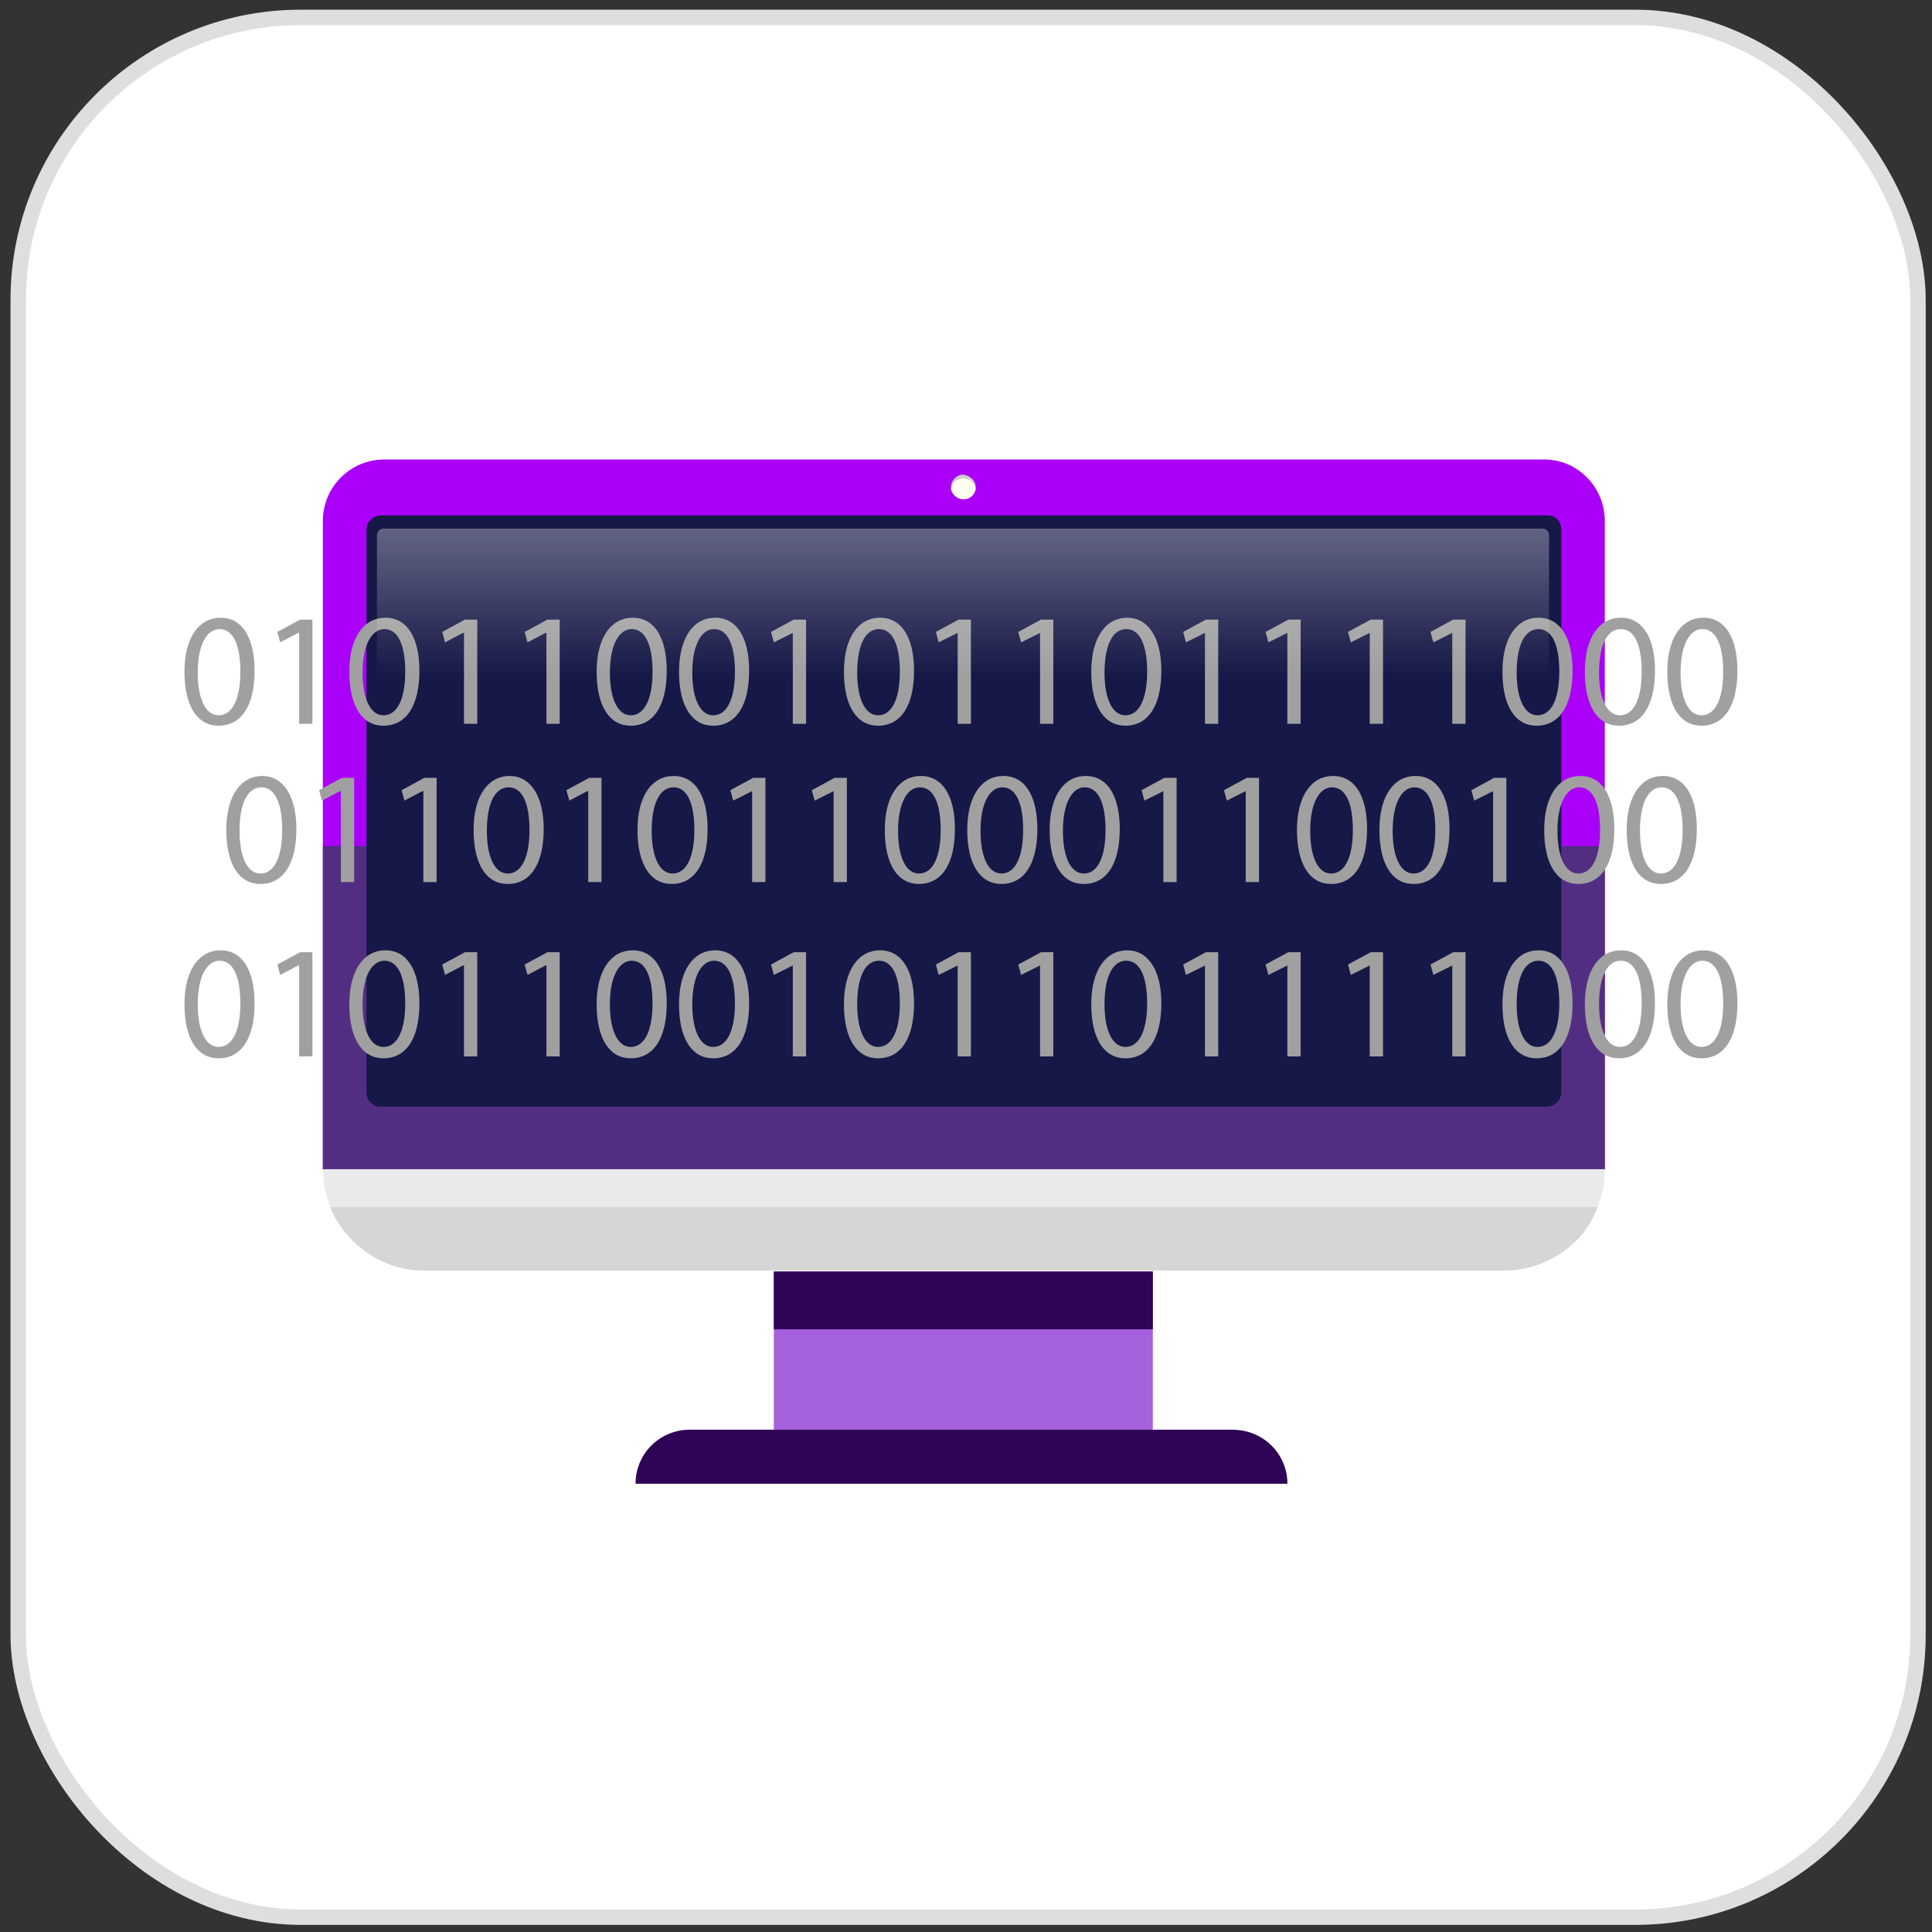 <svg width="128" height="128" viewBox="0 0 128 128" fill="none" xmlns="http://www.w3.org/2000/svg">
<rect x="0" y="0" width="128" height="128" fill="#333333" stroke="none"/>
<rect x="1.208" y="1.154" width="125.863" height="125.863" rx="18.714" fill="white"/>
<path d="M106.322 34.522V77.523H21.389V34.522C21.389 32.262 23.209 30.442 25.469 30.442H102.179C104.502 30.379 106.322 32.262 106.322 34.522Z" fill="#AA00FA"/>
<path d="M106.322 56.054H21.389V77.46H106.322V56.054Z" fill="#522E83"/>
<path d="M103.438 35.088V72.376C103.438 72.878 102.998 73.318 102.496 73.318H25.158C24.97 73.318 24.782 73.255 24.656 73.129C24.405 72.941 24.279 72.69 24.279 72.376V35.088C24.279 34.586 24.719 34.147 25.221 34.147H102.559C102.873 34.147 103.187 34.335 103.312 34.586C103.375 34.712 103.438 34.9 103.438 35.088Z" fill="#161847"/>
<path d="M106.322 77.524C106.322 78.403 106.134 79.281 105.82 80.035C105.757 80.223 105.632 80.411 105.569 80.6C105.506 80.662 105.506 80.788 105.444 80.851C105.13 81.353 104.816 81.855 104.376 82.232C103.184 83.424 101.489 84.178 99.606 84.178H28.105C25.595 84.178 23.46 82.797 22.267 80.788C22.205 80.725 22.205 80.6 22.142 80.537C22.016 80.349 21.954 80.16 21.891 79.972C21.577 79.219 21.389 78.34 21.389 77.461H106.322V77.524Z" fill="#EAEAEA"/>
<path d="M76.377 84.24H51.268V94.724H76.377V84.24Z" fill="#A560DC"/>
<path d="M76.377 84.24H51.268V88.07H76.377V84.24Z" fill="#2D0456"/>
<path d="M85.295 98.301H42.106C42.106 96.292 43.739 94.723 45.685 94.723H81.654C83.726 94.723 85.295 96.355 85.295 98.301Z" fill="#2D0456"/>
<path d="M64.641 32.263C64.641 32.326 64.641 32.326 64.641 32.389C64.578 32.765 64.264 33.079 63.825 33.079C63.448 33.079 63.072 32.765 63.009 32.389C63.009 32.326 63.009 32.326 63.009 32.263C63.009 31.824 63.385 31.447 63.825 31.447C64.264 31.51 64.641 31.824 64.641 32.263Z" fill="#CECECE"/>
<path d="M64.641 32.389C64.578 32.765 64.264 33.079 63.825 33.079C63.448 33.079 63.072 32.765 63.009 32.389C63.072 32.012 63.385 31.698 63.825 31.698C64.264 31.698 64.578 32.012 64.641 32.389Z" fill="#FFFFF2"/>
<path d="M16.866 44.44C16.866 46.762 15.988 48.08 14.481 48.08C13.1 48.08 12.222 46.825 12.222 44.503C12.222 42.18 13.226 40.925 14.607 40.925C16.051 40.925 16.866 42.243 16.866 44.44ZM13.1 44.565C13.1 46.386 13.665 47.39 14.481 47.39C15.423 47.39 15.925 46.26 15.925 44.503C15.925 42.808 15.486 41.678 14.544 41.678C13.728 41.678 13.1 42.682 13.1 44.565Z" fill="#A0A0A0"/>
<path d="M19.756 41.929L18.563 42.557L18.375 41.867L19.881 41.051H20.697V47.955H19.819V41.929H19.756Z" fill="#A0A0A0"/>
<path d="M27.788 44.44C27.788 46.762 26.91 48.08 25.403 48.08C24.022 48.08 23.144 46.825 23.144 44.503C23.144 42.18 24.148 40.925 25.529 40.925C26.972 40.925 27.788 42.243 27.788 44.44ZM24.022 44.565C24.022 46.386 24.587 47.39 25.403 47.39C26.345 47.39 26.847 46.26 26.847 44.503C26.847 42.808 26.407 41.678 25.466 41.678C24.65 41.678 24.022 42.682 24.022 44.565Z" fill="#A0A0A0"/>
<path d="M30.679 41.929L29.486 42.557L29.298 41.867L30.804 41.051H31.62V47.955H30.741V41.929H30.679Z" fill="#A0A0A0"/>
<path d="M36.141 41.929L34.948 42.557L34.76 41.867L36.266 41.051H37.082V47.955H36.203V41.929H36.141Z" fill="#A0A0A0"/>
<path d="M44.173 44.44C44.173 46.762 43.294 48.08 41.788 48.08C40.407 48.08 39.528 46.825 39.528 44.503C39.528 42.18 40.533 40.925 41.913 40.925C43.357 40.925 44.173 42.243 44.173 44.44ZM40.407 44.565C40.407 46.386 40.972 47.39 41.788 47.39C42.73 47.39 43.232 46.26 43.232 44.503C43.232 42.808 42.792 41.678 41.851 41.678C41.035 41.678 40.407 42.682 40.407 44.565Z" fill="#A0A0A0"/>
<path d="M49.632 44.44C49.632 46.762 48.753 48.08 47.247 48.08C45.866 48.08 44.987 46.825 44.987 44.503C44.987 42.18 45.992 40.925 47.373 40.925C48.816 40.925 49.632 42.243 49.632 44.44ZM45.866 44.565C45.866 46.386 46.431 47.39 47.247 47.39C48.188 47.39 48.691 46.26 48.691 44.503C48.691 42.808 48.251 41.678 47.31 41.678C46.494 41.678 45.866 42.682 45.866 44.565Z" fill="#A0A0A0"/>
<path d="M52.525 41.929L51.269 42.557L51.081 41.867L52.587 41.051H53.404V47.955H52.525V41.929Z" fill="#A0A0A0"/>
<path d="M60.558 44.44C60.558 46.762 59.679 48.08 58.173 48.08C56.792 48.08 55.913 46.825 55.913 44.503C55.913 42.18 56.917 40.925 58.298 40.925C59.742 40.925 60.558 42.243 60.558 44.44ZM56.792 44.565C56.792 46.386 57.357 47.39 58.173 47.39C59.114 47.39 59.616 46.26 59.616 44.503C59.616 42.808 59.177 41.678 58.236 41.678C57.357 41.678 56.792 42.682 56.792 44.565Z" fill="#A0A0A0"/>
<path d="M63.447 41.929L62.191 42.557L62.003 41.867L63.509 41.051H64.325V47.955H63.447V41.929Z" fill="#A0A0A0"/>
<path d="M68.906 41.929L67.65 42.557L67.462 41.867L68.968 41.051H69.784V47.955H68.906V41.929Z" fill="#A0A0A0"/>
<path d="M76.943 44.44C76.943 46.762 76.064 48.08 74.558 48.08C73.177 48.08 72.298 46.825 72.298 44.503C72.298 42.18 73.302 40.925 74.683 40.925C76.064 40.925 76.943 42.243 76.943 44.44ZM73.177 44.565C73.177 46.386 73.742 47.39 74.558 47.39C75.499 47.39 76.001 46.26 76.001 44.503C76.001 42.808 75.562 41.678 74.62 41.678C73.742 41.678 73.177 42.682 73.177 44.565Z" fill="#A0A0A0"/>
<path d="M79.831 41.929L78.576 42.557L78.388 41.867L79.894 41.051H80.71V47.955H79.831V41.929Z" fill="#A0A0A0"/>
<path d="M85.291 41.929L84.036 42.557L83.848 41.867L85.354 41.051H86.17V47.955H85.291V41.929Z" fill="#A0A0A0"/>
<path d="M90.75 41.929L89.495 42.557L89.307 41.867L90.813 41.051H91.629V47.955H90.75V41.929Z" fill="#A0A0A0"/>
<path d="M96.217 41.929L94.962 42.557L94.773 41.867L96.28 41.051H97.096V47.955H96.217V41.929Z" fill="#A0A0A0"/>
<path d="M104.186 44.44C104.186 46.762 103.307 48.08 101.801 48.08C100.42 48.08 99.541 46.825 99.541 44.503C99.541 42.18 100.545 40.925 101.926 40.925C103.37 40.925 104.186 42.243 104.186 44.44ZM100.483 44.565C100.483 46.386 101.047 47.39 101.863 47.39C102.805 47.39 103.307 46.26 103.307 44.503C103.307 42.808 102.868 41.678 101.926 41.678C101.047 41.678 100.483 42.682 100.483 44.565Z" fill="#A0A0A0"/>
<path d="M109.645 44.44C109.645 46.762 108.766 48.08 107.26 48.08C105.879 48.08 105 46.825 105 44.503C105 42.18 106.004 40.925 107.385 40.925C108.829 40.925 109.645 42.243 109.645 44.44ZM105.942 44.565C105.942 46.386 106.506 47.39 107.322 47.39C108.264 47.39 108.766 46.26 108.766 44.503C108.766 42.808 108.327 41.678 107.385 41.678C106.506 41.678 105.942 42.682 105.942 44.565Z" fill="#A0A0A0"/>
<path d="M115.108 44.44C115.108 46.762 114.229 48.08 112.723 48.08C111.342 48.08 110.463 46.825 110.463 44.503C110.463 42.18 111.467 40.925 112.848 40.925C114.292 40.925 115.108 42.243 115.108 44.44ZM111.342 44.565C111.342 46.386 111.907 47.39 112.723 47.39C113.664 47.39 114.166 46.26 114.166 44.503C114.166 42.808 113.727 41.678 112.785 41.678C111.969 41.678 111.342 42.682 111.342 44.565Z" fill="#A0A0A0"/>
<path d="M19.637 54.924C19.637 57.247 18.758 58.565 17.252 58.565C15.871 58.565 14.992 57.309 14.992 54.987C14.992 52.664 15.996 51.409 17.377 51.409C18.758 51.409 19.637 52.727 19.637 54.924ZM15.871 55.05C15.871 56.87 16.436 57.874 17.252 57.874C18.193 57.874 18.695 56.745 18.695 54.987C18.695 53.292 18.256 52.162 17.315 52.162C16.436 52.162 15.871 53.167 15.871 55.05Z" fill="#A0A0A0"/>
<path d="M22.523 52.414L21.331 53.042L21.143 52.351L22.649 51.535H23.465V58.44H22.586V52.414H22.523Z" fill="#A0A0A0"/>
<path d="M27.986 52.414L26.794 53.042L26.605 52.351L28.112 51.535H28.928V58.44H28.049V52.414H27.986Z" fill="#A0A0A0"/>
<path d="M36.022 54.924C36.022 57.247 35.143 58.565 33.637 58.565C32.256 58.565 31.377 57.309 31.377 54.987C31.377 52.664 32.381 51.409 33.762 51.409C35.143 51.409 36.022 52.727 36.022 54.924ZM32.256 55.05C32.256 56.87 32.821 57.874 33.637 57.874C34.578 57.874 35.08 56.745 35.08 54.987C35.08 53.292 34.641 52.162 33.699 52.162C32.821 52.162 32.256 53.167 32.256 55.05Z" fill="#A0A0A0"/>
<path d="M38.908 52.414L37.716 53.042L37.527 52.351L39.034 51.535H39.85V58.44H38.971V52.414H38.908Z" fill="#A0A0A0"/>
<path d="M46.88 54.924C46.88 57.247 46.002 58.565 44.495 58.565C43.114 58.565 42.235 57.309 42.235 54.987C42.235 52.664 43.24 51.409 44.621 51.409C46.064 51.409 46.88 52.727 46.88 54.924ZM43.177 55.05C43.177 56.87 43.742 57.874 44.558 57.874C45.499 57.874 46.002 56.745 46.002 54.987C46.002 53.292 45.562 52.162 44.621 52.162C43.742 52.162 43.177 53.167 43.177 55.05Z" fill="#A0A0A0"/>
<path d="M49.832 52.414L48.577 53.042L48.389 52.351L49.895 51.535H50.711V58.44H49.832V52.414Z" fill="#A0A0A0"/>
<path d="M55.228 52.414L53.972 53.042L53.784 52.351L55.291 51.535H56.107V58.44H55.228V52.414Z" fill="#A0A0A0"/>
<path d="M63.265 54.924C63.265 57.247 62.386 58.565 60.88 58.565C59.499 58.565 58.62 57.309 58.62 54.987C58.62 52.664 59.624 51.409 61.005 51.409C62.449 51.409 63.265 52.727 63.265 54.924ZM59.499 55.05C59.499 56.87 60.064 57.874 60.88 57.874C61.821 57.874 62.323 56.745 62.323 54.987C62.323 53.292 61.884 52.162 60.943 52.162C60.127 52.162 59.499 53.167 59.499 55.05Z" fill="#A0A0A0"/>
<path d="M68.728 54.924C68.728 57.247 67.849 58.565 66.343 58.565C64.962 58.565 64.083 57.309 64.083 54.987C64.083 52.664 65.087 51.409 66.468 51.409C67.912 51.409 68.728 52.727 68.728 54.924ZM64.962 55.05C64.962 56.87 65.527 57.874 66.343 57.874C67.284 57.874 67.786 56.745 67.786 54.987C67.786 53.292 67.347 52.162 66.405 52.162C65.589 52.162 64.962 53.167 64.962 55.05Z" fill="#A0A0A0"/>
<path d="M74.187 54.924C74.187 57.247 73.308 58.565 71.802 58.565C70.421 58.565 69.542 57.309 69.542 54.987C69.542 52.664 70.546 51.409 71.927 51.409C73.371 51.409 74.187 52.727 74.187 54.924ZM70.421 55.05C70.421 56.87 70.986 57.874 71.802 57.874C72.743 57.874 73.245 56.745 73.245 54.987C73.245 53.292 72.806 52.162 71.864 52.162C71.048 52.162 70.421 53.167 70.421 55.05Z" fill="#A0A0A0"/>
<path d="M77.076 52.414L75.82 53.042L75.632 52.351L77.138 51.535H77.954V58.44H77.076V52.414Z" fill="#A0A0A0"/>
<path d="M82.534 52.414L81.279 53.042L81.091 52.351L82.597 51.535H83.413V58.44H82.534V52.414Z" fill="#A0A0A0"/>
<path d="M90.572 54.924C90.572 57.247 89.693 58.565 88.186 58.565C86.805 58.565 85.927 57.309 85.927 54.987C85.927 52.664 86.931 51.409 88.312 51.409C89.756 51.409 90.572 52.727 90.572 54.924ZM86.805 55.05C86.805 56.87 87.37 57.874 88.186 57.874C89.128 57.874 89.63 56.745 89.63 54.987C89.63 53.292 89.191 52.162 88.249 52.162C87.433 52.162 86.805 53.167 86.805 55.05Z" fill="#A0A0A0"/>
<path d="M96.034 54.924C96.034 57.247 95.156 58.565 93.649 58.565C92.268 58.565 91.39 57.309 91.39 54.987C91.39 52.664 92.394 51.409 93.775 51.409C95.219 51.409 96.034 52.727 96.034 54.924ZM92.268 55.05C92.268 56.87 92.833 57.874 93.649 57.874C94.591 57.874 95.093 56.745 95.093 54.987C95.093 53.292 94.654 52.162 93.712 52.162C92.896 52.162 92.268 53.167 92.268 55.05Z" fill="#A0A0A0"/>
<path d="M98.923 52.414L97.668 53.042L97.48 52.351L98.986 51.535H99.802V58.44H98.923V52.414Z" fill="#A0A0A0"/>
<path d="M106.952 54.924C106.952 57.247 106.074 58.565 104.567 58.565C103.186 58.565 102.308 57.309 102.308 54.987C102.308 52.664 103.312 51.409 104.693 51.409C106.136 51.409 106.952 52.727 106.952 54.924ZM103.186 55.05C103.186 56.87 103.751 57.874 104.567 57.874C105.509 57.874 106.011 56.745 106.011 54.987C106.011 53.292 105.572 52.162 104.63 52.162C103.814 52.162 103.186 53.167 103.186 55.05Z" fill="#A0A0A0"/>
<path d="M112.419 54.924C112.419 57.247 111.541 58.565 110.034 58.565C108.653 58.565 107.774 57.309 107.774 54.987C107.774 52.664 108.779 51.409 110.16 51.409C111.603 51.409 112.419 52.727 112.419 54.924ZM108.653 55.05C108.653 56.87 109.218 57.874 110.034 57.874C110.976 57.874 111.478 56.745 111.478 54.987C111.478 53.292 111.038 52.162 110.097 52.162C109.218 52.162 108.653 53.167 108.653 55.05Z" fill="#A0A0A0"/>
<path d="M16.866 66.475C16.866 68.797 15.988 70.116 14.481 70.116C13.1 70.116 12.222 68.86 12.222 66.538C12.222 64.215 13.226 62.96 14.607 62.96C16.051 62.96 16.866 64.278 16.866 66.475ZM13.1 66.538C13.1 68.358 13.665 69.362 14.481 69.362C15.423 69.362 15.925 68.233 15.925 66.475C15.925 64.78 15.486 63.65 14.544 63.65C13.728 63.65 13.1 64.655 13.1 66.538Z" fill="#A0A0A0"/>
<path d="M19.756 63.965L18.563 64.592L18.375 63.902L19.881 63.086H20.697V69.99H19.819V63.965H19.756Z" fill="#A0A0A0"/>
<path d="M27.788 66.475C27.788 68.797 26.91 70.116 25.403 70.116C24.022 70.116 23.144 68.86 23.144 66.538C23.144 64.215 24.148 62.96 25.529 62.96C26.972 62.96 27.788 64.278 27.788 66.475ZM24.022 66.538C24.022 68.358 24.587 69.362 25.403 69.362C26.345 69.362 26.847 68.233 26.847 66.475C26.847 64.78 26.407 63.65 25.466 63.65C24.65 63.65 24.022 64.655 24.022 66.538Z" fill="#A0A0A0"/>
<path d="M30.679 63.965L29.486 64.592L29.298 63.902L30.804 63.086H31.62V69.99H30.741V63.965H30.679Z" fill="#A0A0A0"/>
<path d="M36.141 63.965L34.948 64.592L34.76 63.902L36.266 63.086H37.082V69.99H36.203V63.965H36.141Z" fill="#A0A0A0"/>
<path d="M44.173 66.475C44.173 68.797 43.294 70.116 41.788 70.116C40.407 70.116 39.528 68.86 39.528 66.538C39.528 64.215 40.533 62.96 41.913 62.96C43.357 62.96 44.173 64.278 44.173 66.475ZM40.407 66.538C40.407 68.358 40.972 69.362 41.788 69.362C42.73 69.362 43.232 68.233 43.232 66.475C43.232 64.78 42.792 63.65 41.851 63.65C41.035 63.65 40.407 64.655 40.407 66.538Z" fill="#A0A0A0"/>
<path d="M49.632 66.475C49.632 68.797 48.753 70.116 47.247 70.116C45.866 70.116 44.987 68.86 44.987 66.538C44.987 64.215 45.992 62.96 47.373 62.96C48.816 62.96 49.632 64.278 49.632 66.475ZM45.866 66.538C45.866 68.358 46.431 69.362 47.247 69.362C48.188 69.362 48.691 68.233 48.691 66.475C48.691 64.78 48.251 63.65 47.31 63.65C46.494 63.65 45.866 64.655 45.866 66.538Z" fill="#A0A0A0"/>
<path d="M52.525 63.965L51.269 64.592L51.081 63.902L52.587 63.086H53.404V69.99H52.525V63.965Z" fill="#A0A0A0"/>
<path d="M60.558 66.475C60.558 68.797 59.679 70.116 58.173 70.116C56.792 70.116 55.913 68.86 55.913 66.538C55.913 64.215 56.917 62.96 58.298 62.96C59.742 62.96 60.558 64.278 60.558 66.475ZM56.792 66.538C56.792 68.358 57.357 69.362 58.173 69.362C59.114 69.362 59.616 68.233 59.616 66.475C59.616 64.78 59.177 63.65 58.236 63.65C57.357 63.65 56.792 64.655 56.792 66.538Z" fill="#A0A0A0"/>
<path d="M63.447 63.965L62.191 64.592L62.003 63.902L63.509 63.086H64.325V69.99H63.447V63.965Z" fill="#A0A0A0"/>
<path d="M68.906 63.965L67.65 64.592L67.462 63.902L68.968 63.086H69.784V69.99H68.906V63.965Z" fill="#A0A0A0"/>
<path d="M76.943 66.475C76.943 68.797 76.064 70.116 74.558 70.116C73.177 70.116 72.298 68.86 72.298 66.538C72.298 64.215 73.302 62.96 74.683 62.96C76.064 62.96 76.943 64.278 76.943 66.475ZM73.177 66.538C73.177 68.358 73.742 69.362 74.558 69.362C75.499 69.362 76.001 68.233 76.001 66.475C76.001 64.78 75.562 63.65 74.62 63.65C73.742 63.65 73.177 64.655 73.177 66.538Z" fill="#A0A0A0"/>
<path d="M79.831 63.965L78.576 64.592L78.388 63.902L79.894 63.086H80.71V69.99H79.831V63.965Z" fill="#A0A0A0"/>
<path d="M85.291 63.965L84.036 64.592L83.848 63.902L85.354 63.086H86.17V69.99H85.291V63.965Z" fill="#A0A0A0"/>
<path d="M90.75 63.965L89.495 64.592L89.307 63.902L90.813 63.086H91.629V69.99H90.75V63.965Z" fill="#A0A0A0"/>
<path d="M96.217 63.965L94.962 64.592L94.773 63.902L96.28 63.086H97.096V69.99H96.217V63.965Z" fill="#A0A0A0"/>
<path d="M104.186 66.475C104.186 68.797 103.307 70.116 101.801 70.116C100.42 70.116 99.541 68.86 99.541 66.538C99.541 64.215 100.545 62.96 101.926 62.96C103.37 62.96 104.186 64.278 104.186 66.475ZM100.483 66.538C100.483 68.358 101.047 69.362 101.863 69.362C102.805 69.362 103.307 68.233 103.307 66.475C103.307 64.78 102.868 63.65 101.926 63.65C101.047 63.65 100.483 64.655 100.483 66.538Z" fill="#A0A0A0"/>
<path d="M109.645 66.475C109.645 68.797 108.766 70.116 107.26 70.116C105.879 70.116 105 68.86 105 66.538C105 64.215 106.004 62.96 107.385 62.96C108.829 62.96 109.645 64.278 109.645 66.475ZM105.942 66.538C105.942 68.358 106.506 69.362 107.322 69.362C108.264 69.362 108.766 68.233 108.766 66.475C108.766 64.78 108.327 63.65 107.385 63.65C106.506 63.65 105.942 64.655 105.942 66.538Z" fill="#A0A0A0"/>
<path d="M115.108 66.475C115.108 68.797 114.229 70.116 112.723 70.116C111.342 70.116 110.463 68.86 110.463 66.538C110.463 64.215 111.467 62.96 112.848 62.96C114.292 62.96 115.108 64.278 115.108 66.475ZM111.342 66.538C111.342 68.358 111.907 69.362 112.723 69.362C113.664 69.362 114.166 68.233 114.166 66.475C114.166 64.78 113.727 63.65 112.785 63.65C111.969 63.65 111.342 64.655 111.342 66.538Z" fill="#A0A0A0"/>
<path d="M105.824 80.034C105.761 80.223 105.636 80.411 105.573 80.599C105.51 80.662 105.51 80.788 105.447 80.85C105.133 81.353 104.819 81.855 104.38 82.232C103.187 83.424 101.492 84.178 99.609 84.178H28.109C25.598 84.178 23.464 82.796 22.271 80.788C22.208 80.725 22.208 80.599 22.146 80.537C22.02 80.348 21.957 80.16 21.895 79.972H105.824V80.034Z" fill="#D6D6D6"/>
<path d="M24.975 48.898V35.464C24.975 35.213 25.163 35.024 25.414 35.024H102.187C102.438 35.024 102.627 35.213 102.627 35.464V48.898H24.975Z" fill="url(#paint0_linear_542_7297)"/>
<rect x="1.208" y="1.154" width="125.863" height="125.863" rx="18.714" stroke="#DEDEDE" stroke-width="1.023"/>
<defs>
<linearGradient id="paint0_linear_542_7297" x1="63.78" y1="14.985" x2="63.78" y2="44.837" gradientUnits="userSpaceOnUse">
<stop stop-color="white"/>
<stop offset="1" stop-color="white" stop-opacity="0"/>
</linearGradient>
</defs>
</svg>
